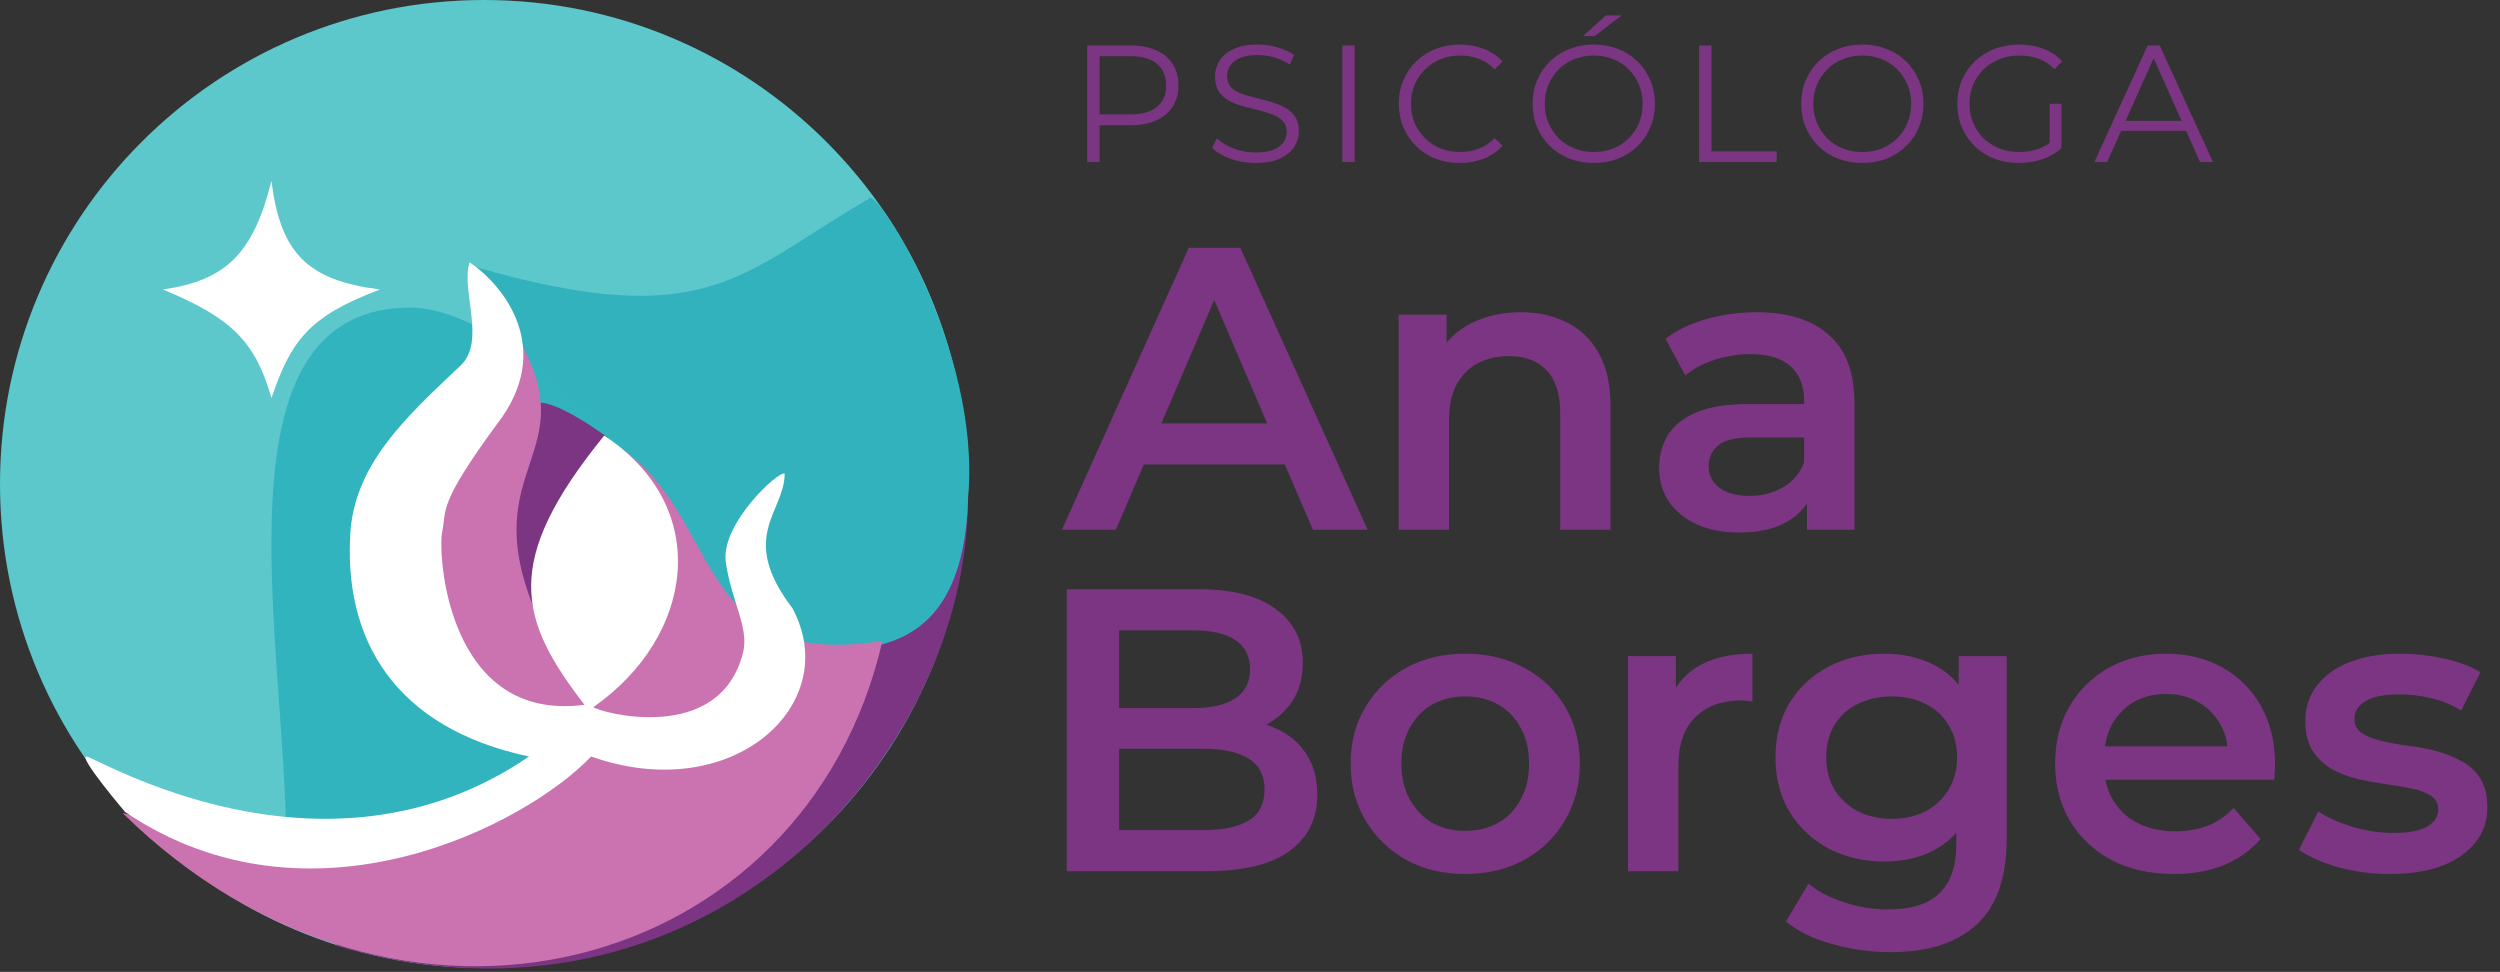<svg width="782" height="304" viewBox="0 0 782 304" fill="none" xmlns="http://www.w3.org/2000/svg">
<rect x="0" y="0" width="782" height="304" fill="#333333" stroke="none"/>
<path d="M151.411 302.787C235.033 302.787 302.822 235.006 302.822 151.393C302.822 67.781 235.033 0 151.411 0C67.789 0 0 67.781 0 151.393C0 235.006 67.789 302.787 151.411 302.787Z" fill="#5CC8CB"/>
<path d="M280.181 193.84L302.822 155.638C302.822 237.702 219.334 329.67 104.714 295.713L280.181 193.84Z" fill="#7B3582"/>
<path d="M148.58 83.479C155.184 88.666 157.637 94.798 159.901 123.096C203.768 131.585 205.183 203.744 250.465 203.744C268.08 202.906 301.407 207.989 302.822 155.638C307.067 108.946 273.106 56.596 271.691 62.255C232.069 84.894 222.163 104.702 148.58 83.479Z" fill="#32B2BD"/>
<path d="M89.514 264.02C89.514 200.97 64.983 95.465 129.09 96.216C153.131 96.968 185.979 127.572 202.005 149.946L178.297 239.117C163.131 250.77 124.524 271.851 89.514 264.02Z" fill="#31B4BE"/>
<path d="M165.817 129.241C165.798 139.348 129.502 184.36 174.716 209.514C187.507 198.061 191.593 138.041 190.057 136.846C188.522 135.651 165.836 119.134 165.817 129.241Z" fill="#7B3582"/>
<path d="M162.826 107.084C185.467 148.115 137.355 146.701 179.807 214.616L189.044 137.174C227.251 156.982 213.768 210.371 276.031 200.466C251.974 305.168 124.665 339.217 38.347 254.323C67.591 261.398 131.412 273.192 147.26 252.817C167.637 239.234 169.901 233.009 168.486 231.595L124.62 187.732L147.26 119.818L155.751 98.595L162.826 107.084Z" fill="#CA73B0"/>
<path d="M27.075 236.652C29.752 236.652 101.429 280.478 165.473 236.635C123.66 227.771 106.861 200.1 109.72 164.971C111.968 144.564 126.568 130.807 144.03 114.383C152.197 106.703 144.03 90.495 146.889 82.064C157.372 89.09 173.766 109.044 155.466 132.651C136.882 157.944 139.741 159.349 138.311 166.376C136.882 173.402 139.945 226.09 182.832 220.468C162.289 193.766 156.811 175.848 188.995 136.252C223.233 158.847 217.07 199.243 185.608 221.178C187.065 222.739 225.323 233.43 232.47 203.921C234.317 196.3 228.747 187.916 227.031 175.848C225.315 163.779 244.009 146.788 245.438 148.193C245.438 160.218 230.738 167.793 247.893 190.275C263.976 220.362 229.074 252.267 184.896 236.635C164.882 257.714 97.449 293.322 39.123 253.977C39.123 253.977 24.398 236.652 27.075 236.652Z" fill="white"/>
<path d="M84.903 124.51C79.859 106.684 72.245 99.342 50.942 90.553C70.753 87.723 79.243 79.234 84.903 56.596C87.733 79.234 96.224 87.723 118.865 90.553C96.224 99.042 90.971 106.883 84.903 124.51Z" fill="white"/>
<path d="M340.097 50.667V14.241H353.732C356.821 14.241 359.475 14.744 361.695 15.751C363.915 16.722 365.616 18.144 366.795 20.017C368.01 21.856 368.616 24.094 368.616 26.73C368.616 29.297 368.01 31.517 366.795 33.391C365.616 35.229 363.915 36.652 361.695 37.658C359.475 38.664 356.821 39.167 353.732 39.167H342.231L343.949 37.345V50.667H340.097ZM343.949 37.658L342.231 35.784H353.628C357.271 35.784 360.03 35.004 361.903 33.443C363.811 31.847 364.765 29.61 364.765 26.73C364.765 23.816 363.811 21.561 361.903 19.965C360.03 18.37 357.271 17.572 353.628 17.572H342.231L343.949 15.751V37.658ZM392.7 50.979C389.993 50.979 387.391 50.545 384.893 49.678C382.431 48.776 380.522 47.631 379.169 46.244L380.678 43.278C381.963 44.526 383.68 45.584 385.83 46.452C388.016 47.284 390.306 47.701 392.7 47.701C394.989 47.701 396.847 47.423 398.268 46.868C399.725 46.278 400.784 45.498 401.443 44.526C402.137 43.555 402.483 42.48 402.483 41.3C402.483 39.878 402.067 38.733 401.234 37.866C400.437 36.999 399.379 36.322 398.06 35.836C396.742 35.316 395.285 34.865 393.688 34.483C392.093 34.102 390.497 33.703 388.901 33.287C387.305 32.836 385.83 32.246 384.477 31.517C383.159 30.789 382.083 29.835 381.25 28.655C380.453 27.441 380.053 25.863 380.053 23.92C380.053 22.116 380.522 20.468 381.458 18.977C382.431 17.45 383.904 16.236 385.882 15.334C387.86 14.398 390.393 13.929 393.48 13.929C395.528 13.929 397.557 14.224 399.569 14.814C401.582 15.369 403.316 16.149 404.773 17.155L403.472 20.226C401.911 19.185 400.246 18.422 398.476 17.936C396.742 17.45 395.059 17.207 393.428 17.207C391.242 17.207 389.439 17.502 388.016 18.092C386.594 18.682 385.536 19.48 384.841 20.486C384.182 21.457 383.852 22.567 383.852 23.816C383.852 25.238 384.252 26.383 385.049 27.25C385.882 28.118 386.959 28.794 388.276 29.28C389.629 29.766 391.104 30.199 392.7 30.581C394.296 30.962 395.874 31.379 397.435 31.83C399.032 32.281 400.489 32.87 401.807 33.599C403.16 34.293 404.236 35.229 405.034 36.409C405.866 37.588 406.283 39.132 406.283 41.04C406.283 42.809 405.798 44.457 404.825 45.983C403.854 47.475 402.363 48.689 400.35 49.626C398.372 50.528 395.822 50.979 392.7 50.979ZM419.878 50.667V14.241H423.729V50.667H419.878ZM456.607 50.979C453.867 50.979 451.333 50.528 449.009 49.626C446.685 48.689 444.672 47.388 442.972 45.723C441.273 44.058 439.936 42.098 438.965 39.843C438.028 37.588 437.56 35.125 437.56 32.454C437.56 29.783 438.028 27.32 438.965 25.065C439.936 22.81 441.273 20.85 442.972 19.185C444.707 17.52 446.737 16.236 449.061 15.334C451.385 14.398 453.919 13.929 456.659 13.929C459.296 13.929 461.777 14.38 464.101 15.282C466.425 16.149 468.386 17.468 469.982 19.237L467.536 21.683C466.045 20.156 464.396 19.063 462.592 18.404C460.788 17.71 458.845 17.364 456.763 17.364C454.578 17.364 452.548 17.745 450.674 18.508C448.801 19.237 447.17 20.295 445.782 21.683C444.395 23.035 443.302 24.631 442.504 26.47C441.741 28.274 441.359 30.268 441.359 32.454C441.359 34.64 441.741 36.652 442.504 38.49C443.302 40.294 444.395 41.89 445.782 43.278C447.17 44.63 448.801 45.689 450.674 46.452C452.548 47.18 454.578 47.544 456.763 47.544C458.845 47.544 460.788 47.198 462.592 46.504C464.396 45.81 466.045 44.7 467.536 43.173L469.982 45.619C468.386 47.388 466.425 48.724 464.101 49.626C461.777 50.528 459.279 50.979 456.607 50.979ZM498.559 50.979C495.818 50.979 493.268 50.528 490.908 49.626C488.584 48.689 486.555 47.388 484.819 45.723C483.12 44.023 481.783 42.063 480.812 39.843C479.875 37.588 479.407 35.125 479.407 32.454C479.407 29.783 479.875 27.337 480.812 25.117C481.783 22.862 483.12 20.902 484.819 19.237C486.555 17.537 488.584 16.236 490.908 15.334C493.232 14.398 495.783 13.929 498.559 13.929C501.299 13.929 503.833 14.398 506.157 15.334C508.481 16.236 510.494 17.52 512.194 19.185C513.929 20.85 515.264 22.81 516.201 25.065C517.172 27.32 517.658 29.783 517.658 32.454C517.658 35.125 517.172 37.588 516.201 39.843C515.264 42.098 513.929 44.058 512.194 45.723C510.494 47.388 508.481 48.689 506.157 49.626C503.833 50.528 501.299 50.979 498.559 50.979ZM498.559 47.544C500.744 47.544 502.756 47.18 504.595 46.452C506.469 45.689 508.082 44.63 509.435 43.278C510.823 41.89 511.899 40.294 512.662 38.49C513.425 36.652 513.807 34.64 513.807 32.454C513.807 30.268 513.425 28.274 512.662 26.47C511.899 24.631 510.823 23.035 509.435 21.683C508.082 20.295 506.469 19.237 504.595 18.508C502.756 17.745 500.744 17.364 498.559 17.364C496.373 17.364 494.343 17.745 492.47 18.508C490.596 19.237 488.965 20.295 487.578 21.683C486.225 23.035 485.15 24.631 484.351 26.47C483.588 28.274 483.206 30.268 483.206 32.454C483.206 34.605 483.588 36.599 484.351 38.438C485.15 40.277 486.225 41.89 487.578 43.278C488.965 44.63 490.596 45.689 492.47 46.452C494.343 47.18 496.373 47.544 498.559 47.544ZM495.176 11.275L502.306 4.823H507.25L498.819 11.275H495.176ZM531.494 50.667V14.241H535.345V47.336H555.746V50.667H531.494ZM582.557 50.979C579.817 50.979 577.267 50.528 574.907 49.626C572.583 48.689 570.553 47.388 568.818 45.723C567.118 44.023 565.783 42.063 564.811 39.843C563.874 37.588 563.406 35.125 563.406 32.454C563.406 29.783 563.874 27.337 564.811 25.117C565.783 22.862 567.118 20.902 568.818 19.237C570.553 17.537 572.583 16.236 574.907 15.334C577.232 14.398 579.782 13.929 582.557 13.929C585.299 13.929 587.831 14.398 590.155 15.334C592.481 16.236 594.493 17.52 596.192 19.185C597.927 20.85 599.263 22.81 600.199 25.065C601.172 27.32 601.657 29.783 601.657 32.454C601.657 35.125 601.172 37.588 600.199 39.843C599.263 42.098 597.927 44.058 596.192 45.723C594.493 47.388 592.481 48.689 590.155 49.626C587.831 50.528 585.299 50.979 582.557 50.979ZM582.557 47.544C584.743 47.544 586.756 47.18 588.594 46.452C590.468 45.689 592.081 44.63 593.434 43.278C594.823 41.89 595.898 40.294 596.661 38.49C597.425 36.652 597.805 34.64 597.805 32.454C597.805 30.268 597.425 28.274 596.661 26.47C595.898 24.631 594.823 23.035 593.434 21.683C592.081 20.295 590.468 19.237 588.594 18.508C586.756 17.745 584.743 17.364 582.557 17.364C580.371 17.364 578.342 17.745 576.468 18.508C574.595 19.237 572.965 20.295 571.576 21.683C570.223 23.035 569.148 24.631 568.35 26.47C567.587 28.274 567.205 30.268 567.205 32.454C567.205 34.605 567.587 36.599 568.35 38.438C569.148 40.277 570.223 41.89 571.576 43.278C572.965 44.63 574.595 45.689 576.468 46.452C578.342 47.18 580.371 47.544 582.557 47.544ZM631.47 50.979C628.695 50.979 626.127 50.528 623.768 49.626C621.444 48.689 619.414 47.388 617.679 45.723C615.979 44.058 614.644 42.098 613.671 39.843C612.735 37.588 612.266 35.125 612.266 32.454C612.266 29.783 612.735 27.32 613.671 25.065C614.644 22.81 615.997 20.85 617.731 19.185C619.466 17.52 621.496 16.236 623.82 15.334C626.179 14.398 628.747 13.929 631.522 13.929C634.298 13.929 636.83 14.363 639.12 15.23C641.445 16.097 643.423 17.416 645.053 19.185L642.659 21.631C641.133 20.104 639.45 19.011 637.611 18.352C635.773 17.693 633.795 17.364 631.678 17.364C629.424 17.364 627.342 17.745 625.433 18.508C623.559 19.237 621.912 20.295 620.489 21.683C619.102 23.035 618.009 24.631 617.21 26.47C616.447 28.274 616.065 30.268 616.065 32.454C616.065 34.605 616.447 36.599 617.21 38.438C618.009 40.277 619.102 41.89 620.489 43.278C621.912 44.63 623.559 45.689 625.433 46.452C627.342 47.18 629.406 47.544 631.626 47.544C633.708 47.544 635.669 47.232 637.507 46.608C639.38 45.983 641.098 44.925 642.659 43.434L644.845 46.348C643.111 47.874 641.081 49.036 638.756 49.834C636.432 50.597 634.003 50.979 631.47 50.979ZM641.15 45.879V32.454H644.845V46.348L641.15 45.879ZM655.12 50.667L671.774 14.241H675.573L692.226 50.667H688.167L672.866 16.479H674.428L659.127 50.667H655.12ZM661.677 40.936L662.822 37.814H684.004L685.148 40.936H661.677Z" fill="#7B3582"/>
<path d="M332.165 165.694L371.854 77.506H387.981L427.796 165.694H410.661L376.516 86.199H383.068L349.049 165.694H332.165ZM350.435 145.285L354.844 132.434H402.471L406.881 145.285H350.435ZM475.678 97.663C481.053 97.663 485.841 98.713 490.041 100.813C494.325 102.913 497.685 106.146 500.121 110.514C502.558 114.797 503.775 120.34 503.775 127.143V165.694H488.025V129.159C488.025 123.196 486.597 118.744 483.742 115.805C480.97 112.865 477.064 111.395 472.024 111.395C468.328 111.395 465.052 112.151 462.196 113.663C459.341 115.175 457.114 117.443 455.518 120.466C454.006 123.406 453.25 127.143 453.25 131.679V165.694H437.501V98.419H452.494V116.561L449.849 111.018C452.2 106.734 455.602 103.459 460.054 101.191C464.59 98.839 469.798 97.663 475.678 97.663ZM565.208 165.694V152.088L564.326 149.19V125.379C564.326 120.76 562.94 117.191 560.168 114.671C557.396 112.067 553.196 110.766 547.568 110.766C543.788 110.766 540.05 111.353 536.355 112.529C532.742 113.705 529.677 115.343 527.157 117.443L520.983 105.978C524.595 103.207 528.878 101.149 533.835 99.805C538.875 98.377 544.082 97.663 549.458 97.663C559.201 97.663 566.72 100.015 572.012 104.718C577.387 109.338 580.075 116.519 580.075 126.261V165.694H565.208ZM544.04 166.576C539.001 166.576 534.591 165.736 530.811 164.056C527.031 162.292 524.091 159.899 521.991 156.875C519.975 153.768 518.967 150.281 518.967 146.418C518.967 142.639 519.849 139.237 521.613 136.214C523.461 133.19 526.442 130.797 530.559 129.033C534.674 127.269 540.135 126.387 546.938 126.387H566.468V136.844H548.072C542.696 136.844 539.084 137.726 537.237 139.489C535.388 141.17 534.465 143.269 534.465 145.789C534.465 148.644 535.599 150.911 537.867 152.592C540.135 154.272 543.285 155.111 547.316 155.111C551.18 155.111 554.624 154.229 557.648 152.466C560.756 150.702 562.981 148.099 564.326 144.655L566.972 154.103C565.46 158.051 562.729 161.116 558.782 163.3C554.917 165.484 550.003 166.576 544.04 166.576Z" fill="#7B3582"/>
<path d="M333.683 272.505V184.317H375.009C385.593 184.317 393.657 186.416 399.201 190.616C404.745 194.731 407.517 200.274 407.517 207.246C407.517 211.95 406.425 215.981 404.241 219.34C402.056 222.616 399.117 225.178 395.421 227.025C391.809 228.789 387.861 229.671 383.577 229.671L385.845 225.135C390.801 225.135 395.252 226.06 399.201 227.907C403.149 229.671 406.257 232.274 408.525 235.718C410.876 239.162 412.052 243.445 412.052 248.568C412.052 256.127 409.155 262.006 403.359 266.205C397.563 270.405 388.953 272.505 377.529 272.505H333.683ZM350.062 259.654H376.521C382.653 259.654 387.357 258.646 390.633 256.631C393.909 254.615 395.547 251.382 395.547 246.93C395.547 242.563 393.909 239.371 390.633 237.356C387.357 235.256 382.653 234.206 376.521 234.206H348.802V221.482H373.246C378.958 221.482 383.325 220.474 386.349 218.458C389.457 216.443 391.011 213.419 391.011 209.388C391.011 205.273 389.457 202.207 386.349 200.191C383.325 198.175 378.958 197.167 373.246 197.167H350.062V259.654ZM458.26 273.386C451.373 273.386 445.242 271.917 439.865 268.977C434.489 265.953 430.248 261.838 427.139 256.631C424.032 251.423 422.477 245.502 422.477 238.867C422.477 232.148 424.032 226.227 427.139 221.104C430.248 215.896 434.489 211.824 439.865 208.884C445.242 205.944 451.373 204.474 458.26 204.474C465.233 204.474 471.406 205.944 476.782 208.884C482.242 211.824 486.484 215.855 489.507 220.978C492.616 226.101 494.169 232.064 494.169 238.867C494.169 245.502 492.616 251.423 489.507 256.631C486.484 261.838 482.242 265.953 476.782 268.977C471.406 271.917 465.233 273.386 458.26 273.386ZM458.26 259.906C462.125 259.906 465.568 259.067 468.592 257.387C471.616 255.706 473.969 253.272 475.648 250.08C477.412 246.888 478.294 243.151 478.294 238.867C478.294 234.5 477.412 230.762 475.648 227.655C473.969 224.463 471.616 222.028 468.592 220.348C465.568 218.668 462.166 217.828 458.386 217.828C454.523 217.828 451.079 218.668 448.055 220.348C445.116 222.028 442.763 224.463 440.999 227.655C439.235 230.762 438.353 234.5 438.353 238.867C438.353 243.151 439.235 246.888 440.999 250.08C442.763 253.272 445.116 255.706 448.055 257.387C451.079 259.067 454.48 259.906 458.26 259.906ZM509.23 272.505V205.23H524.224V223.749L522.46 218.332C524.476 213.797 527.625 210.353 531.909 208.002C536.277 205.651 541.695 204.474 548.163 204.474V219.466C547.49 219.298 546.861 219.214 546.273 219.214C545.685 219.131 545.097 219.088 544.509 219.088C538.545 219.088 533.799 220.852 530.271 224.379C526.743 227.823 524.98 232.989 524.98 239.875V272.505H509.23ZM591.4 297.827C585.184 297.827 579.094 296.987 573.131 295.307C567.25 293.712 562.421 291.359 558.641 288.252L565.697 276.41C568.636 278.846 572.332 280.777 576.785 282.205C581.321 283.717 585.897 284.473 590.518 284.473C597.91 284.473 603.327 282.751 606.772 279.308C610.215 275.948 611.938 270.867 611.938 264.064V252.095L613.198 236.852L612.694 221.608V205.23H627.687V262.3C627.687 274.478 624.578 283.422 618.363 289.134C612.147 294.929 603.159 297.827 591.4 297.827ZM589.384 269.481C583 269.481 577.204 268.138 571.997 265.45C566.872 262.678 562.799 258.856 559.775 253.985C556.835 249.114 555.365 243.403 555.365 236.852C555.365 230.384 556.835 224.715 559.775 219.844C562.799 214.973 566.872 211.194 571.997 208.506C577.204 205.818 583 204.474 589.384 204.474C595.095 204.474 600.22 205.608 604.756 207.876C609.292 210.143 612.903 213.671 615.592 218.458C618.364 223.246 619.749 229.376 619.749 236.852C619.749 244.327 618.364 250.5 615.592 255.371C612.903 260.158 609.292 263.728 604.756 266.079C600.22 268.347 595.095 269.481 589.384 269.481ZM591.778 256.127C595.725 256.127 599.253 255.329 602.362 253.733C605.469 252.053 607.863 249.785 609.544 246.93C611.308 243.99 612.19 240.631 612.19 236.852C612.19 233.072 611.308 229.754 609.544 226.899C607.863 223.959 605.469 221.734 602.362 220.222C599.253 218.627 595.725 217.828 591.778 217.828C587.83 217.828 584.26 218.627 581.069 220.222C577.96 221.734 575.525 223.959 573.761 226.899C572.08 229.754 571.241 233.072 571.241 236.852C571.241 240.631 572.08 243.99 573.761 246.93C575.525 249.785 577.96 252.053 581.069 253.733C584.26 255.329 587.83 256.127 591.778 256.127ZM680.017 273.386C672.542 273.386 665.99 271.917 660.361 268.977C654.818 265.953 650.493 261.838 647.384 256.631C644.36 251.423 642.848 245.502 642.848 238.867C642.848 232.148 644.319 226.227 647.258 221.104C650.282 215.896 654.399 211.824 659.605 208.884C664.897 205.944 670.904 204.474 677.623 204.474C684.175 204.474 690.013 205.902 695.136 208.758C700.261 211.613 704.293 215.644 707.232 220.852C710.172 226.06 711.642 232.19 711.642 239.245C711.642 239.918 711.601 240.674 711.516 241.513C711.516 242.352 711.475 243.151 711.39 243.907H655.322V233.45H703.074L696.9 236.726C696.985 232.863 696.187 229.461 694.506 226.521C692.827 223.581 690.517 221.272 687.577 219.592C684.721 217.912 681.403 217.072 677.623 217.072C673.76 217.072 670.358 217.912 667.417 219.592C664.562 221.272 662.294 223.623 660.613 226.647C659.018 229.587 658.22 233.072 658.22 237.104V239.623C658.22 243.655 659.144 247.225 660.991 250.332C662.84 253.439 665.444 255.832 668.803 257.513C672.164 259.193 676.027 260.032 680.395 260.032C684.175 260.032 687.577 259.445 690.601 258.269C693.625 257.092 696.313 255.245 698.664 252.725L707.106 262.426C704.082 265.953 700.261 268.683 695.64 270.615C691.105 272.462 685.898 273.386 680.017 273.386ZM747.561 273.386C741.933 273.386 736.515 272.673 731.307 271.245C726.184 269.733 722.109 267.927 719.085 265.827L725.133 253.859C728.157 255.791 731.769 257.387 735.969 258.646C740.169 259.906 744.368 260.536 748.569 260.536C753.525 260.536 757.094 259.864 759.278 258.52C761.546 257.177 762.68 255.371 762.68 253.103C762.68 251.256 761.924 249.87 760.412 248.946C758.9 247.938 756.927 247.182 754.49 246.678C752.054 246.174 749.325 245.713 746.301 245.292C743.36 244.872 740.379 244.327 737.355 243.655C734.414 242.899 731.727 241.848 729.291 240.505C726.855 239.077 724.881 237.187 723.369 234.836C721.857 232.485 721.101 229.376 721.101 225.513C721.101 221.23 722.319 217.534 724.755 214.427C727.192 211.235 730.594 208.8 734.961 207.12C739.413 205.356 744.663 204.474 750.711 204.474C755.246 204.474 759.825 204.978 764.444 205.986C769.064 206.994 772.886 208.422 775.91 210.269L769.862 222.238C766.67 220.306 763.436 219.005 760.16 218.332C756.968 217.576 753.777 217.198 750.584 217.198C745.797 217.198 742.226 217.912 739.875 219.34C737.607 220.768 736.473 222.573 736.473 224.757C736.473 226.773 737.229 228.285 738.741 229.293C740.253 230.301 742.226 231.099 744.663 231.686C747.099 232.274 749.786 232.778 752.726 233.198C755.75 233.534 758.732 234.08 761.672 234.836C764.613 235.592 767.3 236.642 769.736 237.985C772.256 239.245 774.272 241.051 775.784 243.403C777.296 245.754 778.052 248.82 778.052 252.599C778.052 256.799 776.792 260.453 774.272 263.56C771.835 266.667 768.35 269.103 763.814 270.867C759.278 272.547 753.86 273.386 747.561 273.386Z" fill="#7B3582"/>
</svg>
